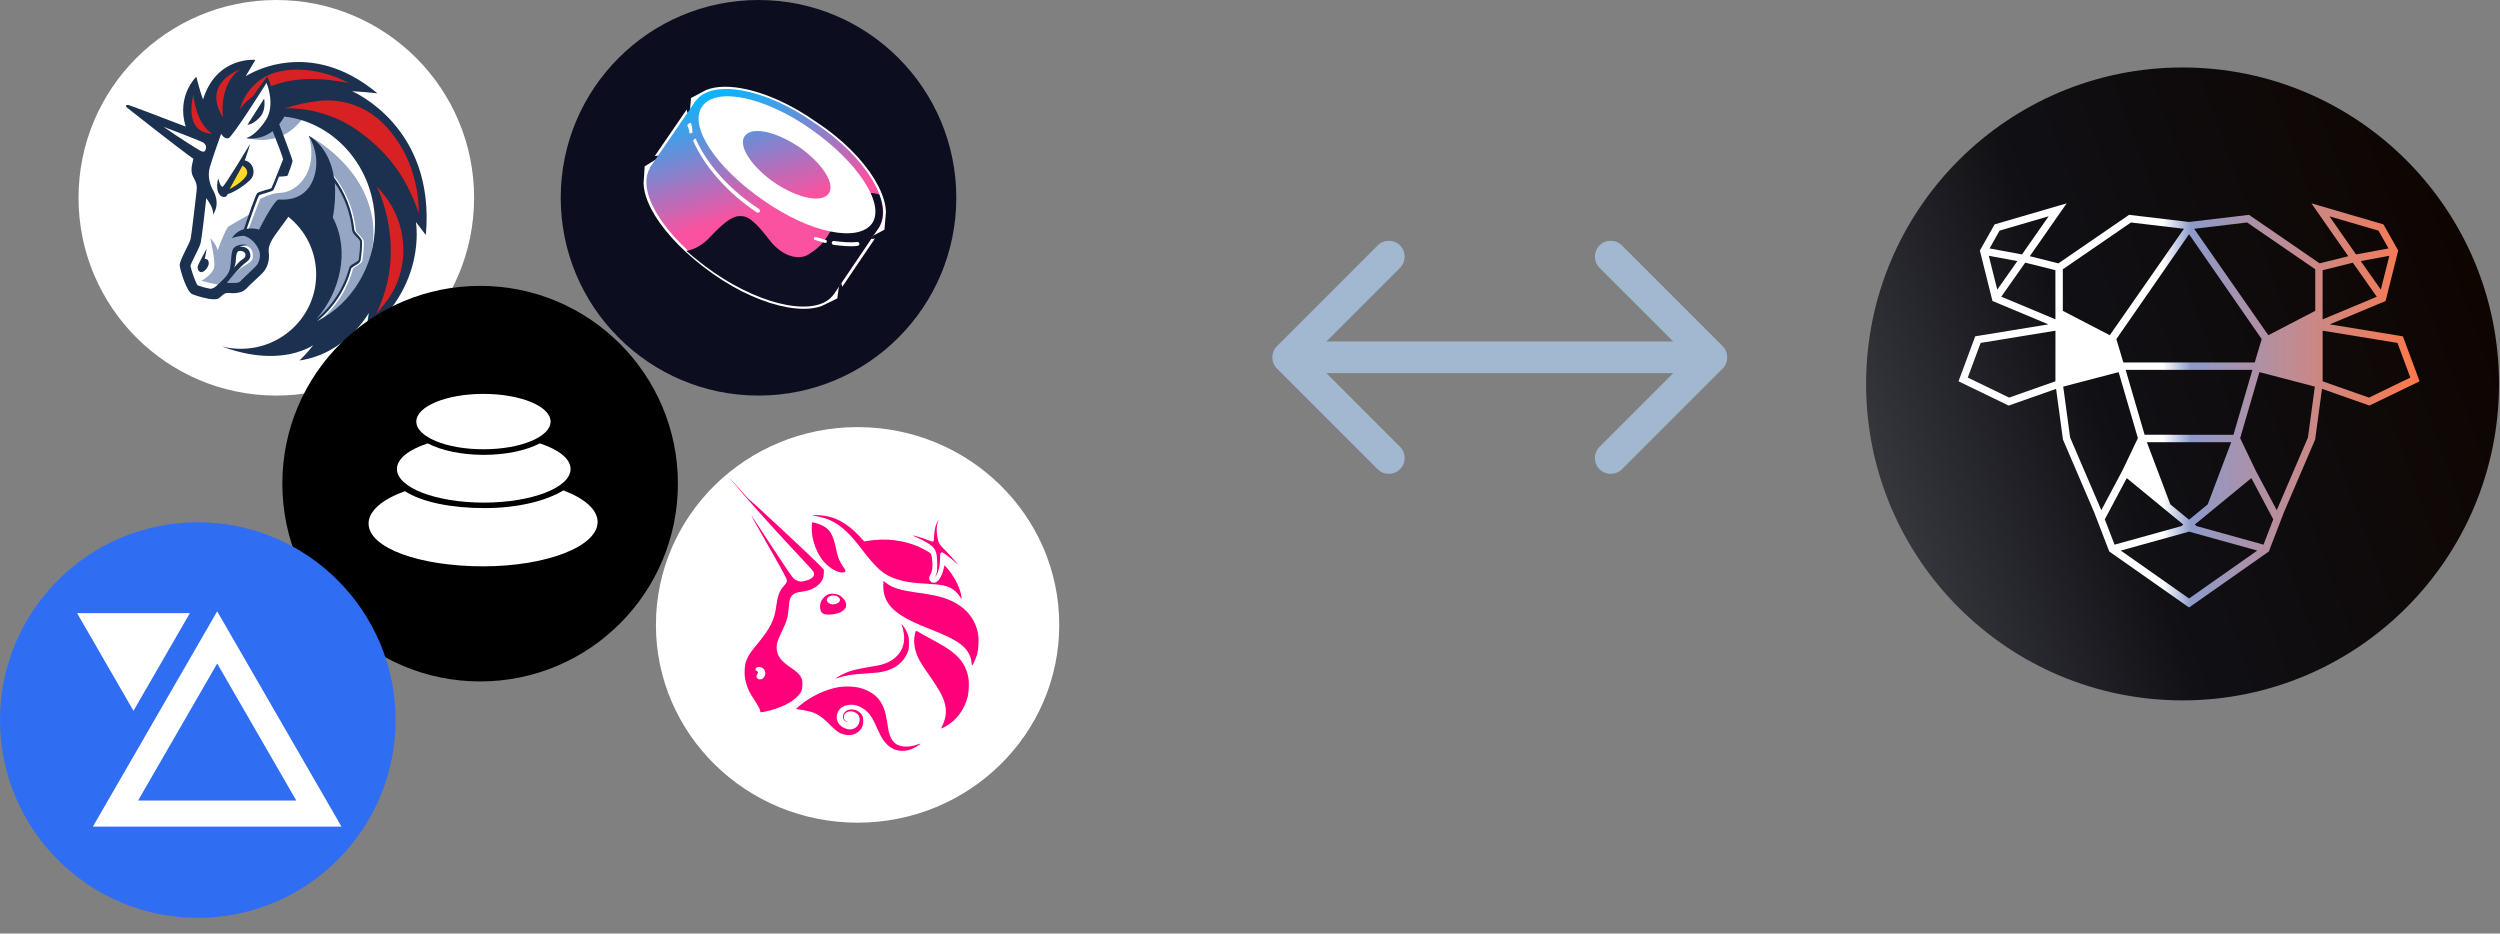 <svg width="158" height="59" viewBox="0 0 158 59" fill="none" xmlns="http://www.w3.org/2000/svg">
<rect x="0" y="0" width="158" height="59" fill="#808080" stroke="none"/>
<path d="M157.937 24.264C157.937 35.309 148.982 44.264 137.937 44.264C126.891 44.264 117.937 35.309 117.937 24.264C117.937 13.218 126.891 4.264 137.937 4.264C148.982 4.264 157.937 13.218 157.937 24.264Z" fill="url(#paint0_linear_5198_517)"/>
<path d="M151.863 21.256L147.238 20.499L150.77 19.023L151.567 15.836L150.635 14.181L146.08 12.85L148.399 16.173H148.397L148.411 16.192L146.602 16.644L142.137 13.578L138.347 14.028L134.558 13.578L130.091 16.644L128.284 16.192L128.297 16.173H128.296L130.615 12.85L126.059 14.182L125.127 15.836L125.925 19.023L129.457 20.499L124.833 21.256L123.777 24.099L126.949 25.632L129.946 24.576L130.377 27.774L132.346 32.364L133.305 34.854L137.947 38.112L138.341 38.388V38.393L138.344 38.395L138.348 38.392L138.353 38.395L138.355 38.393V38.388L138.75 38.112L143.391 34.853L144.35 32.363L146.319 27.773L146.75 24.575L149.747 25.631L152.919 24.098L151.863 21.256ZM126.373 14.575L129.473 13.669L127.791 16.08L125.74 15.701L126.373 14.575ZM125.691 16.165L127.497 16.501L126.227 18.304L125.691 16.165ZM129.903 24.097L126.977 25.128L124.363 23.863L125.176 21.672L129.905 20.9L129.903 24.097ZM129.903 20.181L126.48 18.75L127.994 16.599L129.902 17.076L129.903 20.181ZM138.347 32.846L137.166 31.876L135.68 27.945H141.014L139.528 31.877L138.347 32.846ZM135.539 27.477L134.341 23.375H142.353L141.155 27.478L135.539 27.477ZM134.196 22.909L133.754 21.43L138.347 14.802L142.94 21.43L142.498 22.909L134.196 22.909ZM130.37 19.644V17.018L134.677 14.061L138.006 14.457L138.028 14.459L138.019 14.469L133.338 21.186L130.37 19.644ZM132.778 32.188L130.831 27.648L130.396 24.434L133.897 23.518L135.115 27.691L134.13 29.749L132.801 32.246L132.778 32.188ZM133.023 32.823L134.41 30.217L137.984 33.152L137.864 33.25L133.64 34.422L133.023 32.823ZM138.347 37.825L134.035 34.796L138.347 33.599L142.659 34.796L138.347 37.825ZM143.054 34.422L138.83 33.25L138.71 33.151L142.285 30.216L143.671 32.823L143.054 34.422ZM145.863 27.648L143.915 32.187L143.892 32.246L142.564 29.749L141.578 27.691L142.796 23.518L146.298 24.434L145.863 27.648ZM146.324 19.644L143.358 21.186L138.676 14.469L138.666 14.459L138.688 14.457L142.017 14.061L146.324 17.018V19.644ZM150.469 18.303L149.199 16.5L151.005 16.166L150.469 18.303ZM147.221 13.671L150.321 14.577L150.955 15.701L148.903 16.081L147.221 13.671ZM146.791 17.079L148.699 16.603L150.213 18.754L146.79 20.184L146.791 17.079ZM149.718 25.129L146.791 24.099V20.9L151.52 21.672L152.333 23.863L149.718 25.129Z" fill="url(#paint1_linear_5198_517)"/>
<path d="M80.704 21.875C80.314 22.266 80.314 22.899 80.704 23.29L87.068 29.654C87.459 30.044 88.092 30.044 88.482 29.654C88.873 29.263 88.873 28.63 88.482 28.239L82.825 22.582L88.482 16.926C88.873 16.535 88.873 15.902 88.482 15.511C88.092 15.121 87.459 15.121 87.068 15.511L80.704 21.875ZM108.869 23.29C109.26 22.899 109.26 22.266 108.869 21.875L102.505 15.511C102.115 15.121 101.482 15.121 101.091 15.511C100.701 15.902 100.701 16.535 101.091 16.926L106.748 22.582L101.091 28.239C100.701 28.63 100.701 29.263 101.091 29.654C101.482 30.044 102.115 30.044 102.505 29.654L108.869 23.29ZM81.411 23.582H108.162V21.582H81.411V23.582Z" fill="#A2B8D1"/>
<g clip-path="url(#clip0_5198_517)">
<ellipse cx="17.463" cy="12.5" rx="12.5" ry="12.5" fill="white"/>
<path d="M12.488 14.247L12.991 10.234L8.631 7.018L12.615 8.452L13.556 6.918L16.991 4.653L24.564 9.086L24.956 15.849L21.582 20.831L18.916 21.265L20.295 18.583V16.001L19.292 13.984L18.273 13.267L16.706 14.984V16.8L15.483 18.017L13.929 18.217L13.241 18.631L12.112 18.249L11.642 16.449L12.488 15.184V14.247Z" fill="white"/>
<path d="M19.45 6.984C18.619 6.801 17.71 6.849 17.71 6.849C17.71 6.849 17.412 8.315 15.562 8.7C15.576 8.7 18.006 9.583 19.45 6.984Z" fill="#94A6C3"/>
<path d="M20.203 20.279C21.206 19.445 21.959 18.297 22.305 16.998C22.321 16.949 22.461 16.863 22.555 16.798C22.711 16.698 22.87 16.615 22.899 16.481C22.961 16.098 22.993 15.698 22.993 15.298C22.993 15.15 22.851 14.998 22.711 14.85C22.601 14.75 22.491 14.633 22.491 14.55C22.335 13.033 21.676 11.616 20.625 10.585L20.515 10.702C21.534 11.719 22.192 13.102 22.335 14.567C22.351 14.701 22.475 14.832 22.601 14.967C22.711 15.067 22.837 15.218 22.837 15.284C22.837 15.667 22.805 16.049 22.743 16.432C22.727 16.498 22.587 16.566 22.477 16.632C22.321 16.715 22.179 16.798 22.149 16.932C21.773 18.349 20.91 19.582 19.765 20.382C19.969 19.917 20.612 18.4 20.956 17.632L20.894 15.167L18.902 13.119L17.773 13.284L16.534 15.418C16.534 15.418 17.114 16.201 16.297 17.117C15.499 18.017 14.87 18.217 14.87 18.217L14.289 17.883C14.461 17.649 14.808 17.3 15.074 17.066C15.528 16.666 15.983 16.632 15.983 16.201C16.002 15.298 15.09 15.547 15.09 15.547L14.76 15.881L14.62 17.115L13.932 18.032L13.854 18.014L12.725 17.749C12.725 17.749 13.415 17.366 13.526 16.932C13.636 16.515 13.305 15.133 13.289 15.05C13.305 15.067 13.62 15.35 13.76 15.815C14.01 15.081 14.34 14.381 14.434 14.316C14.528 14.25 15.797 13.533 15.797 13.533L15.375 14.715L15.69 14.533L16.442 12.568C16.442 12.568 17.179 12.185 17.727 12.185C18.714 12.168 20.174 10.885 19.515 8.586C19.703 8.669 22.964 10.402 23.528 13.801C23.95 16.415 22.555 18.863 20.203 20.279Z" fill="#94A6C3"/>
<path d="M16.472 7.349C16.832 6.898 16.692 6.232 16.692 6.232L15.641 7.883C15.625 7.883 16.015 7.9 16.472 7.349Z" fill="#1B314F"/>
<path d="M12.942 16.363L13.068 15.698C13.068 15.698 12.55 16.663 12.504 16.798C12.456 16.949 12.536 17.215 12.738 17.198C12.942 17.18 13.192 16.863 13.192 16.632C13.192 16.332 12.942 16.363 12.942 16.363Z" fill="#1B314F"/>
<path d="M22.256 5.767C22.256 5.767 23.041 5.801 23.855 5.901C22.019 4.367 20.28 3.919 18.869 3.919C16.925 3.919 15.608 4.77 15.527 4.819L16.14 3.785C16.14 3.785 13.694 3.533 12.831 6.284C12.611 5.701 12.409 4.85 12.409 4.85C12.409 4.85 11.138 6.035 11.734 8C10.275 7.435 8.191 6.649 8.111 6.635C8 6.618 7.968 6.669 7.968 6.669C7.968 6.669 7.936 6.718 8.03 6.804C8.205 6.949 11.498 9.534 12.221 10.034C12.065 10.634 12.065 10.917 12.221 11.199C12.441 11.582 12.455 11.782 12.425 12.065C12.393 12.348 12.111 14.798 12.049 15.098C11.987 15.398 11.328 16.463 11.358 16.78C11.39 17.098 11.796 18.446 12.159 18.597C12.425 18.697 13.084 18.914 13.522 18.914C13.678 18.914 13.82 18.88 13.882 18.814C14.148 18.566 14.226 18.514 14.415 18.514C14.431 18.514 14.447 18.514 14.46 18.514C14.538 18.514 14.632 18.531 14.742 18.531C14.992 18.531 15.323 18.48 15.557 18.249C15.901 17.883 16.498 17.383 16.686 17.149C16.922 16.832 17.046 16.401 16.984 15.966C16.936 15.567 17.14 15.215 17.377 14.867C17.675 14.45 18.224 13.701 18.224 13.701C19.307 14.564 19.982 15.881 19.982 17.346C19.982 19.945 17.85 22.044 15.216 22.044C14.807 22.044 14.417 21.996 14.025 21.896C15.232 22.345 16.25 22.496 17.084 22.496C18.855 22.496 19.796 21.813 19.796 21.813C19.796 21.813 19.468 22.265 18.933 22.779C18.949 22.779 18.949 22.779 18.949 22.779C21.882 22.345 23.31 19.779 23.31 19.779C23.31 19.779 23.199 20.614 23.06 21.179C26.96 18.063 26.302 14.164 26.285 14.033C26.318 14.081 26.71 14.581 26.912 14.85C27.541 7.983 22.256 5.767 22.256 5.767ZM16.25 16.732C16.189 16.815 15.922 17.066 15.734 17.249C15.546 17.432 15.342 17.614 15.186 17.783C15.124 17.849 14.998 17.883 14.81 17.883C14.748 17.883 14.683 17.883 14.638 17.883C14.605 17.883 14.576 17.883 14.543 17.883C14.511 17.883 14.495 17.883 14.482 17.883C14.433 17.883 14.388 17.883 14.339 17.883C14.576 17.549 15.264 16.783 15.501 16.618C15.783 16.418 15.925 16.218 15.751 15.869C15.578 15.518 15.124 15.604 15.124 15.604C15.124 15.604 15.39 15.487 15.627 15.487C15.328 15.404 14.952 15.487 14.78 15.669C14.592 15.852 14.624 16.503 14.546 16.918C14.468 17.352 14.202 17.569 13.793 17.969C13.573 18.186 13.417 18.252 13.291 18.252C13.025 18.203 12.71 18.117 12.49 18.034C12.334 17.817 12.097 17.1 12.035 16.8C12.081 16.635 12.269 16.284 12.363 16.084C12.552 15.701 12.662 15.484 12.694 15.284C12.756 15.001 12.96 13.25 13.038 12.519C13.242 12.802 13.525 13.27 13.46 13.57C13.915 12.887 13.586 12.219 13.428 11.953C13.288 11.688 13.1 11.154 13.256 10.588C13.412 10.023 13.976 8.455 13.976 8.455C13.976 8.455 14.165 8.806 14.431 8.737C14.697 8.672 16.845 5.238 16.845 5.238C16.845 5.238 17.425 6.587 16.812 7.572C16.186 8.555 15.573 8.737 15.573 8.737C15.573 8.737 16.436 8.903 17.234 8.286C17.562 9.103 17.877 9.951 17.893 10.068C17.845 10.185 17.218 11.785 17.156 11.885C17.124 11.919 16.906 11.985 16.748 12.019C16.482 12.102 16.326 12.153 16.261 12.202C16.151 12.302 15.648 13.767 15.415 14.484C15.132 14.567 14.85 14.735 14.646 15.067C14.756 14.984 15.1 14.932 15.353 14.901C15.573 14.884 16.245 15.267 16.42 15.984C16.42 16.001 16.42 16.001 16.42 16.018C16.455 16.281 16.377 16.532 16.25 16.732ZM14.777 16.932C14.92 16.715 14.904 16.349 14.92 16.232C14.936 16.115 14.966 15.898 15.092 15.867C15.218 15.832 15.517 15.884 15.517 16.115C15.517 16.332 15.296 16.381 15.14 16.532C15.027 16.646 14.807 16.898 14.777 16.932ZM21.033 13.747C21.189 12.899 21.205 12.165 21.159 11.565C21.769 12.43 22.146 13.482 22.256 14.564C22.272 14.698 22.396 14.83 22.522 14.964C22.632 15.064 22.759 15.198 22.759 15.281C22.759 15.664 22.726 16.046 22.665 16.432C22.648 16.481 22.509 16.566 22.398 16.632C22.242 16.715 22.1 16.798 22.07 16.932C21.726 18.214 20.987 19.348 20 20.148C21.457 18.531 22.162 15.864 21.033 13.747ZM20.046 20.297C21.065 19.462 21.85 18.297 22.194 16.98C22.21 16.932 22.35 16.846 22.444 16.78C22.6 16.698 22.759 16.598 22.788 16.463C22.85 16.081 22.882 15.681 22.882 15.281C22.882 15.132 22.74 14.981 22.6 14.832C22.522 14.733 22.396 14.616 22.396 14.533C22.269 13.316 21.815 12.168 21.111 11.216C20.796 9.217 19.544 8.6 19.511 8.583C19.544 8.634 20.358 9.883 19.794 11.348C19.213 12.83 17.724 12.599 17.597 12.613C17.471 12.613 16.987 13.279 16.374 14.513C16.296 14.478 15.966 14.396 15.589 14.464C15.871 13.63 16.296 12.448 16.374 12.348C16.406 12.313 16.64 12.248 16.799 12.199C17.097 12.116 17.237 12.065 17.285 11.999C17.318 11.948 17.474 11.565 17.63 11.165C17.772 11.165 18.132 11.131 18.162 11.114C18.194 11.079 18.492 10.265 18.492 10.165C18.492 10.083 17.88 8.466 17.646 7.849C17.756 7.715 17.866 7.549 17.974 7.366C21.189 7.735 23.699 10.634 23.699 14.147C23.699 16.846 22.21 19.197 20.046 20.297Z" fill="#1B314F"/>
<path d="M15.875 11.3C16.173 10.934 16.017 10.251 15.466 10.134C15.609 9.786 15.81 9.086 15.81 9.086C15.81 9.086 14.211 11.751 14.071 11.802C13.929 11.854 13.789 11.268 13.789 11.268C13.491 12.485 14.292 12.65 14.386 12.268C14.824 12.148 15.576 11.648 15.875 11.3Z" fill="#1B314F"/>
<path d="M14.51 11.948L15.324 10.466C15.324 10.466 15.795 10.717 15.558 11.117C15.262 11.582 14.51 11.948 14.51 11.948Z" fill="#FFD923"/>
<path d="M24.592 18.814C24.355 19.148 24.089 19.497 23.777 19.831C25.799 15.698 23.871 11.916 23.794 11.768C23.936 11.919 24.076 12.085 24.202 12.233C25.753 14.064 25.941 16.815 24.592 18.814Z" fill="#D82122"/>
<path d="M26.475 13.499C25.768 11.482 24.765 9.766 22.555 8.217C20.424 6.718 18.133 6.835 18.007 6.852C17.991 6.852 17.975 6.852 17.975 6.852C18.053 6.818 18.131 6.801 18.209 6.786C18.695 6.621 19.321 6.487 19.95 6.404C21.614 6.15 23.292 6.749 24.437 8.035C24.453 8.052 24.453 8.052 24.469 8.069C25.77 9.534 26.445 11.365 26.475 13.499Z" fill="#D82122"/>
<path d="M22.052 5.25C19.716 4.784 18.211 5.016 17.127 5.45C17.095 5.316 16.985 5.05 16.891 4.833C16.566 5.25 16.219 5.75 16.001 6.067C15.404 6.501 15.154 6.918 15.154 6.918C15.498 5.667 16.504 4.736 17.727 4.502C18.071 4.436 18.447 4.402 18.856 4.402C19.937 4.419 21.017 4.702 22.052 5.25Z" fill="#D82122"/>
<path d="M13.413 8.449C11.58 8.383 12.19 6.115 12.223 5.984C12.223 6.001 12.346 7.766 13.413 8.449Z" fill="#D82122"/>
<path d="M15.215 4.367C13.804 5.267 14.086 7.415 14.086 7.415C12.737 5.235 15.105 4.419 15.215 4.367Z" fill="#D82122"/>
<path d="M12.896 9.049C12.99 9.132 13.085 9.283 12.974 9.5C12.912 9.617 12.818 9.6 12.676 9.534C12.488 9.434 11.359 8.735 10.34 8.018C11.501 8.452 12.676 8.917 12.864 9.017C12.864 9.017 12.88 9.034 12.896 9.049Z" fill="white"/>
</g>
<g clip-path="url(#clip1_5198_517)">
<path fill-rule="evenodd" clip-rule="evenodd" d="M30.344 18.067C37.246 18.067 42.844 23.664 42.844 30.567C42.844 37.469 37.246 43.067 30.344 43.067C23.441 43.067 17.844 37.469 17.844 30.567C17.844 23.664 23.441 18.067 30.344 18.067Z" fill="black"/>
<path d="M30.531 35.792C26.534 35.792 23.294 34.637 23.294 33.089C23.294 32.282 24.176 31.554 25.589 31.042C26.691 31.749 28.541 32.112 30.639 32.112C32.686 32.112 34.496 31.669 35.609 30.992C36.941 31.499 37.769 32.207 37.769 32.987C37.769 34.537 34.529 35.792 30.531 35.792Z" fill="white"/>
<path d="M30.573 31.765C27.543 31.765 25.086 30.814 25.086 29.642C25.086 28.992 25.843 28.41 27.031 28.022C27.878 28.465 29.148 28.747 30.573 28.747C31.998 28.747 33.268 28.465 34.116 28.022C35.306 28.412 36.061 28.992 36.061 29.642C36.063 30.814 33.606 31.765 30.573 31.765Z" fill="white"/>
<path d="M30.554 28.394C28.212 28.394 26.311 27.609 26.311 26.644C26.311 25.679 28.212 24.894 30.554 24.894C32.897 24.894 34.797 25.679 34.797 26.644C34.797 27.609 32.897 28.394 30.554 28.394Z" fill="white"/>
</g>
<g clip-path="url(#clip2_5198_517)">
<path fill-rule="evenodd" clip-rule="evenodd" d="M12.5 33.008C19.402 33.008 25 38.606 25 45.508C25 52.411 19.402 58.008 12.5 58.008C5.598 58.008 0 52.411 0 45.508C0 38.606 5.598 33.008 12.5 33.008Z" fill="#2F6DF3"/>
<path d="M13.726 38.636L21.582 52.242H5.871L13.726 38.636Z" fill="white"/>
<path d="M13.727 41.934L18.726 50.593H8.727L13.727 41.934Z" fill="#2F6DF3"/>
<path d="M8.436 44.923L4.873 38.752L11.999 38.752L8.436 44.923Z" fill="white"/>
</g>
<g clip-path="url(#clip3_5198_517)">
<ellipse cx="47.938" cy="12.5" rx="12.5" ry="12.5" fill="#0C0D1F"/>
<path d="M55.467 13.134C55.498 13.324 55.503 13.494 55.487 13.644L44.636 6.235C45.081 5.989 45.794 5.898 46.778 6.072C48.091 6.305 49.704 6.989 51.289 8.108L51.297 8.113L51.304 8.118C52.917 9.173 54.14 10.434 54.839 11.584C55.188 12.159 55.395 12.688 55.467 13.134ZM44.085 7.069L54.934 14.477C54.489 14.723 53.777 14.814 52.793 14.64C52.589 14.604 52.379 14.557 52.162 14.499C51.377 13.473 50.289 12.436 48.986 11.515C47.651 10.574 46.273 9.903 45.017 9.535C44.914 9.39 44.819 9.245 44.732 9.103C44.214 8.257 44.033 7.567 44.085 7.069ZM48.409 12.332C49.021 12.765 49.578 13.22 50.069 13.683C49.481 13.386 48.88 13.026 48.282 12.604L48.282 12.604L48.273 12.597C47.606 12.149 47.007 11.671 46.483 11.184C47.115 11.494 47.764 11.877 48.409 12.332ZM43.197 8.101C43.3 8.482 43.461 8.869 43.664 9.251C43.233 9.2 42.811 9.192 42.417 9.238L43.197 8.101ZM52.931 15.673C53.394 15.734 53.847 15.747 54.269 15.699L53.439 16.926C53.334 16.519 53.161 16.097 52.931 15.673ZM52.524 17.43C52.558 17.641 52.56 17.827 52.537 17.989L41.67 10.511C42.107 10.227 42.848 10.11 43.898 10.296C44.067 10.326 44.241 10.364 44.419 10.408C45.219 11.452 46.345 12.505 47.709 13.424C49.002 14.336 50.336 14.993 51.56 15.367C51.685 15.542 51.799 15.715 51.901 15.886C52.248 16.462 52.453 16.987 52.524 17.43ZM41.177 11.385L51.94 18.792C51.492 19.017 50.796 19.096 49.849 18.928C48.536 18.695 46.923 18.011 45.337 16.892C43.745 15.768 42.519 14.502 41.819 13.359C41.326 12.552 41.138 11.887 41.177 11.385Z" fill="white" stroke="white"/>
<path d="M43.94 6.414L55.565 14.352L52.69 18.602L41.065 10.602L43.94 6.414Z" fill="url(#paint2_linear_5198_517)"/>
<path d="M55.565 14.352C54.565 15.789 51.19 15.227 48.002 12.977C44.752 10.789 43.002 7.852 43.94 6.414C44.94 4.977 48.315 5.539 51.502 7.789C54.752 9.914 56.502 12.914 55.565 14.352Z" fill="url(#paint3_linear_5198_517)"/>
<path d="M52.689 18.539C51.689 19.977 48.314 19.414 45.127 17.164C41.939 14.914 40.127 12.039 41.127 10.539C42.127 9.102 45.502 9.664 48.689 11.914C51.877 14.164 53.627 17.102 52.689 18.539Z" fill="url(#paint4_linear_5198_517)"/>
<path d="M55.565 14.352L52.69 18.602C51.69 20.039 48.315 19.414 45.127 17.227C44.502 16.789 43.94 16.352 43.377 15.852C43.815 15.789 44.377 15.539 44.94 14.914C45.94 13.852 46.44 13.602 46.877 13.664C47.315 13.664 47.815 14.102 48.627 15.164C49.44 16.227 50.565 16.539 51.252 15.977C51.315 15.914 51.377 15.914 51.44 15.852C52.002 15.414 52.19 15.227 53.252 13.227C53.502 12.727 54.377 11.914 55.565 12.289C55.877 13.102 55.877 13.789 55.565 14.352Z" fill="#0E0F23"/>
<path fill-rule="evenodd" clip-rule="evenodd" d="M55.127 14.102C54.252 15.352 51.189 14.727 48.252 12.664C45.252 10.602 43.502 7.977 44.377 6.727C45.252 5.477 48.314 6.102 51.252 8.164C54.189 10.227 55.939 12.852 55.127 14.102ZM52.377 12.227C51.939 12.852 50.439 12.539 48.939 11.539C47.502 10.539 46.627 9.227 47.064 8.602C47.502 7.977 49.002 8.289 50.502 9.289C51.939 10.289 52.814 11.602 52.377 12.227Z" fill="white"/>
<path d="M43.69 7.852C43.69 7.789 43.627 7.727 43.565 7.789C43.502 7.852 43.44 7.852 43.44 7.914C43.502 8.102 43.565 8.227 43.565 8.352C43.565 8.414 43.627 8.477 43.69 8.414C43.752 8.414 43.815 8.352 43.752 8.289C43.752 8.164 43.752 8.039 43.69 7.852Z" fill="white"/>
<path d="M44.002 8.852C44.002 8.789 43.94 8.727 43.877 8.789C43.815 8.852 43.815 8.852 43.815 8.914C44.502 10.477 45.94 12.164 47.815 13.414C47.877 13.477 47.94 13.414 48.002 13.414C48.065 13.352 48.002 13.289 48.002 13.227C46.065 11.977 44.69 10.352 44.002 8.852Z" fill="white"/>
<path d="M51.565 14.977C51.502 14.977 51.44 14.977 51.44 15.039C51.44 15.102 51.44 15.164 51.502 15.164C51.69 15.227 51.94 15.289 52.127 15.352C52.19 15.352 52.252 15.352 52.252 15.289C52.252 15.227 52.252 15.164 52.19 15.164C52.002 15.102 51.752 15.039 51.565 14.977Z" fill="white"/>
<path d="M52.69 15.227C52.627 15.227 52.565 15.289 52.565 15.352C52.565 15.414 52.627 15.477 52.69 15.477C53.19 15.539 53.752 15.602 54.19 15.539C54.252 15.539 54.315 15.477 54.315 15.414C54.315 15.352 54.252 15.289 54.19 15.289C53.69 15.352 53.19 15.289 52.69 15.227Z" fill="white"/>
</g>
<g clip-path="url(#clip4_5198_517)">
<ellipse cx="54.199" cy="39.493" rx="12.745" ry="12.5" fill="white"/>
<path d="M51.528 32.612C51.316 32.582 51.306 32.572 51.407 32.562C51.598 32.532 52.042 32.572 52.354 32.642C53.08 32.81 53.735 33.246 54.431 34.009L54.612 34.217L54.875 34.177C55.993 33.999 57.143 34.138 58.1 34.573C58.363 34.692 58.776 34.93 58.826 34.989C58.846 35.009 58.877 35.138 58.897 35.267C58.967 35.733 58.937 36.079 58.786 36.347C58.705 36.495 58.705 36.535 58.756 36.664C58.796 36.763 58.917 36.832 59.028 36.832C59.27 36.832 59.522 36.456 59.643 35.931L59.693 35.723L59.784 35.822C60.298 36.386 60.701 37.169 60.762 37.724L60.782 37.873L60.691 37.744C60.54 37.516 60.399 37.367 60.207 37.238C59.865 37.011 59.502 36.941 58.544 36.892C57.677 36.842 57.183 36.773 56.699 36.614C55.873 36.347 55.449 36 54.471 34.722C54.038 34.157 53.766 33.85 53.493 33.593C52.899 33.028 52.304 32.731 51.528 32.612Z" fill="#FF007A"/>
<path d="M59.038 33.87C59.058 33.494 59.109 33.246 59.22 33.018C59.26 32.929 59.3 32.85 59.31 32.85C59.321 32.85 59.3 32.919 59.27 32.998C59.19 33.216 59.179 33.523 59.23 33.87C59.3 34.316 59.331 34.375 59.815 34.861C60.036 35.089 60.298 35.376 60.399 35.495L60.571 35.713L60.399 35.554C60.188 35.356 59.704 34.98 59.593 34.93C59.522 34.891 59.512 34.891 59.462 34.94C59.421 34.98 59.411 35.039 59.411 35.326C59.401 35.772 59.341 36.05 59.19 36.337C59.109 36.486 59.099 36.456 59.169 36.287C59.22 36.159 59.23 36.099 59.23 35.673C59.23 34.811 59.129 34.603 58.514 34.256C58.363 34.167 58.101 34.038 57.95 33.969C57.788 33.9 57.667 33.84 57.677 33.84C57.697 33.821 58.292 33.989 58.524 34.088C58.877 34.227 58.938 34.237 58.978 34.227C59.008 34.197 59.028 34.118 59.038 33.87Z" fill="#FF007A"/>
<path d="M51.941 35.346C51.518 34.772 51.246 33.88 51.306 33.216L51.326 33.008L51.427 33.028C51.609 33.058 51.921 33.176 52.072 33.266C52.476 33.503 52.657 33.83 52.828 34.643C52.879 34.88 52.949 35.158 52.98 35.247C53.03 35.396 53.222 35.742 53.383 35.96C53.494 36.119 53.423 36.198 53.171 36.178C52.788 36.139 52.274 35.792 51.941 35.346Z" fill="#FF007A"/>
<path d="M58.524 39.656C56.528 38.863 55.822 38.18 55.822 37.02C55.822 36.852 55.832 36.713 55.832 36.713C55.842 36.713 55.913 36.773 56.004 36.842C56.407 37.159 56.861 37.298 58.121 37.476C58.857 37.585 59.28 37.664 59.663 37.793C60.883 38.19 61.639 39.002 61.821 40.102C61.871 40.419 61.841 41.023 61.76 41.34C61.689 41.588 61.488 42.043 61.437 42.053C61.427 42.053 61.407 42.004 61.407 41.925C61.387 41.508 61.175 41.112 60.822 40.805C60.399 40.448 59.855 40.181 58.524 39.656Z" fill="#FF007A"/>
<path d="M57.112 39.983C57.092 39.834 57.042 39.646 57.012 39.567L56.961 39.418L57.052 39.527C57.183 39.676 57.284 39.854 57.375 40.102C57.445 40.29 57.445 40.349 57.445 40.657C57.445 40.954 57.435 41.023 57.375 41.192C57.274 41.459 57.153 41.647 56.951 41.855C56.588 42.222 56.114 42.42 55.439 42.509C55.318 42.519 54.975 42.549 54.673 42.569C53.917 42.608 53.413 42.688 52.959 42.846C52.899 42.866 52.838 42.886 52.828 42.876C52.808 42.856 53.12 42.678 53.372 42.559C53.725 42.39 54.088 42.301 54.885 42.163C55.278 42.103 55.681 42.024 55.782 41.984C56.78 41.677 57.274 40.914 57.112 39.983Z" fill="#FF007A"/>
<path d="M58.031 41.578C57.769 41.013 57.708 40.478 57.849 39.973C57.87 39.923 57.89 39.874 57.91 39.874C57.93 39.874 57.991 39.904 58.051 39.943C58.172 40.022 58.424 40.161 59.069 40.508C59.886 40.944 60.35 41.281 60.672 41.667C60.954 42.004 61.126 42.39 61.206 42.866C61.257 43.133 61.227 43.777 61.156 44.045C60.934 44.887 60.43 45.56 59.694 45.947C59.583 46.006 59.493 46.046 59.483 46.046C59.472 46.046 59.513 45.947 59.573 45.828C59.815 45.323 59.846 44.837 59.664 44.292C59.553 43.956 59.321 43.549 58.858 42.866C58.303 42.073 58.172 41.865 58.031 41.578Z" fill="#FF007A"/>
<path d="M50.519 44.61C51.265 43.995 52.183 43.559 53.029 43.421C53.392 43.361 53.997 43.381 54.33 43.47C54.864 43.609 55.348 43.906 55.6 44.273C55.842 44.629 55.953 44.937 56.064 45.62C56.104 45.888 56.155 46.165 56.165 46.224C56.245 46.581 56.407 46.858 56.608 47.007C56.921 47.235 57.465 47.245 57.999 47.047C58.09 47.017 58.171 46.987 58.171 46.997C58.191 47.017 57.919 47.195 57.737 47.285C57.485 47.413 57.284 47.453 57.011 47.453C56.528 47.453 56.114 47.205 55.782 46.71C55.711 46.611 55.57 46.324 55.449 46.056C55.096 45.254 54.915 45.016 54.501 44.748C54.138 44.52 53.675 44.471 53.322 44.639C52.858 44.857 52.737 45.442 53.06 45.798C53.191 45.947 53.433 46.066 53.634 46.096C54.007 46.145 54.33 45.858 54.33 45.491C54.33 45.254 54.239 45.115 53.997 45.006C53.675 44.867 53.322 45.026 53.332 45.333C53.332 45.462 53.392 45.541 53.523 45.6C53.604 45.64 53.604 45.64 53.544 45.63C53.251 45.571 53.181 45.214 53.413 44.986C53.695 44.709 54.29 44.828 54.491 45.214C54.572 45.372 54.582 45.689 54.511 45.888C54.34 46.324 53.856 46.551 53.362 46.423C53.029 46.333 52.888 46.244 52.485 45.838C51.779 45.125 51.507 44.986 50.499 44.837L50.308 44.808L50.519 44.61Z" fill="#FF007A"/>
<path fill-rule="evenodd" clip-rule="evenodd" d="M46.087 30.193C48.436 32.996 51.185 35.832 51.367 36.069C51.518 36.267 51.458 36.456 51.206 36.594C51.065 36.674 50.772 36.753 50.631 36.753C50.47 36.753 50.278 36.674 50.147 36.545C50.056 36.456 49.663 35.891 48.776 34.534C48.101 33.493 47.526 32.632 47.516 32.622C47.476 32.602 47.476 32.602 48.706 34.762C49.482 36.119 49.734 36.604 49.734 36.664C49.734 36.793 49.694 36.862 49.532 37.04C49.26 37.337 49.139 37.674 49.048 38.378C48.947 39.16 48.675 39.715 47.899 40.656C47.446 41.211 47.375 41.31 47.264 41.538C47.123 41.816 47.083 41.974 47.062 42.331C47.042 42.707 47.083 42.945 47.194 43.302C47.294 43.619 47.405 43.827 47.677 44.233C47.909 44.59 48.05 44.857 48.05 44.956C48.05 45.035 48.071 45.035 48.433 44.956C49.3 44.758 50.016 44.421 50.409 44.005C50.651 43.747 50.712 43.609 50.712 43.252C50.712 43.024 50.702 42.975 50.641 42.836C50.54 42.618 50.349 42.44 49.935 42.162C49.391 41.796 49.159 41.498 49.099 41.102C49.048 40.765 49.109 40.538 49.411 39.913C49.724 39.269 49.804 39.002 49.855 38.348C49.885 37.932 49.935 37.764 50.056 37.635C50.188 37.496 50.298 37.446 50.611 37.407C51.125 37.337 51.458 37.209 51.72 36.961C51.952 36.753 52.053 36.545 52.063 36.238L52.073 36.01L51.942 35.871C51.468 35.336 47.274 31.466 47.244 31.466C47.234 31.466 45.896 29.955 46.087 30.193ZM48.312 42.757C48.423 42.568 48.363 42.331 48.181 42.212C48.01 42.103 47.748 42.152 47.748 42.301C47.748 42.341 47.768 42.38 47.829 42.4C47.919 42.45 47.929 42.499 47.859 42.608C47.788 42.717 47.788 42.816 47.879 42.886C48.02 42.994 48.212 42.935 48.312 42.757Z" fill="#FF007A"/>
<path fill-rule="evenodd" clip-rule="evenodd" d="M52.394 37.545C52.152 37.615 51.92 37.872 51.85 38.13C51.809 38.288 51.83 38.576 51.9 38.665C52.011 38.804 52.112 38.843 52.394 38.843C52.949 38.843 53.422 38.605 53.473 38.318C53.523 38.08 53.311 37.754 53.019 37.605C52.868 37.526 52.555 37.496 52.394 37.545ZM53.039 38.041C53.12 37.922 53.09 37.793 52.938 37.704C52.666 37.536 52.253 37.674 52.253 37.932C52.253 38.061 52.465 38.199 52.666 38.199C52.797 38.199 52.979 38.12 53.039 38.041Z" fill="#FF007A"/>
</g>
<defs>
<linearGradient id="paint0_linear_5198_517" x1="118.851" y1="30.264" x2="156.218" y2="16.803" gradientUnits="userSpaceOnUse">
<stop stop-color="#36373D"/>
<stop offset="0.359" stop-color="#101015"/>
<stop offset="1" stop-color="#0E0501"/>
</linearGradient>
<linearGradient id="paint1_linear_5198_517" x1="123.777" y1="25.623" x2="152.917" y2="25.623" gradientUnits="userSpaceOnUse">
<stop offset="0.443" stop-color="white"/>
<stop offset="0.505" stop-color="#8D9ACA"/>
<stop offset="1" stop-color="#FF784A"/>
</linearGradient>
<linearGradient id="paint2_linear_5198_517" x1="46.217" y1="5.286" x2="48.522" y2="13.202" gradientUnits="userSpaceOnUse">
<stop stop-color="#03B8FF"/>
<stop offset="1" stop-color="#FA52A0"/>
</linearGradient>
<linearGradient id="paint3_linear_5198_517" x1="48.116" y1="4.733" x2="50.421" y2="12.649" gradientUnits="userSpaceOnUse">
<stop stop-color="#03B8FF"/>
<stop offset="1" stop-color="#FA52A0"/>
</linearGradient>
<linearGradient id="paint4_linear_5198_517" x1="44.324" y1="5.837" x2="46.63" y2="13.753" gradientUnits="userSpaceOnUse">
<stop stop-color="#03B8FF"/>
<stop offset="1" stop-color="#FA52A0"/>
</linearGradient>
<clipPath id="clip0_5198_517">
<rect width="26" height="25" fill="white" transform="translate(4.321)"/>
</clipPath>
<clipPath id="clip1_5198_517">
<rect width="25" height="25" fill="white" transform="translate(17.844 18.067)"/>
</clipPath>
<clipPath id="clip2_5198_517">
<rect width="25" height="25" fill="white" transform="translate(0 33.008)"/>
</clipPath>
<clipPath id="clip3_5198_517">
<rect width="26" height="25" fill="white" transform="translate(34.796)"/>
</clipPath>
<clipPath id="clip4_5198_517">
<rect width="26" height="25" fill="white" transform="translate(40.957 26.993)"/>
</clipPath>
</defs>
</svg>
